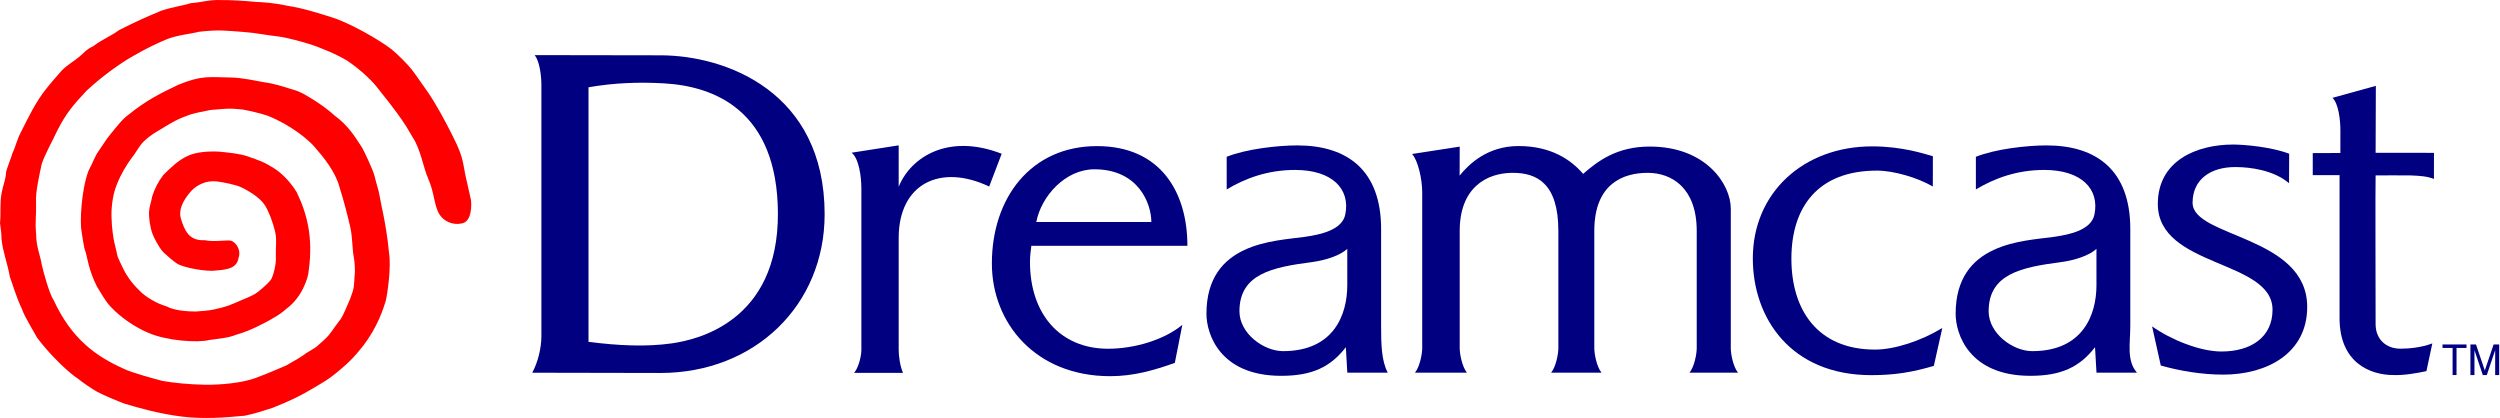 <?xml version="1.0" encoding="UTF-8" standalone="no"?>
<!-- Generator: Adobe Illustrator 13.0.0, SVG Export Plug-In . SVG Version: 6.00 Build 14948)  -->

<svg
   xmlns:dc="http://purl.org/dc/elements/1.1/"
   xmlns:cc="http://creativecommons.org/ns#"
   xmlns:rdf="http://www.w3.org/1999/02/22-rdf-syntax-ns#"
   xmlns:svg="http://www.w3.org/2000/svg"
   xmlns="http://www.w3.org/2000/svg"
   xmlns:sodipodi="http://sodipodi.sourceforge.net/DTD/sodipodi-0.dtd"
   xmlns:inkscape="http://www.inkscape.org/namespaces/inkscape"
   version="1.2"
   id="Layer_1"
   x="0px"
   y="0px"
   width="601.141"
   height="100.505"
   viewBox="0 0 601.141 100.505"
   xml:space="preserve"
   sodipodi:docname="logo.svg"
   inkscape:version="0.92.4 (5da689c313, 2019-01-14)"><defs
   id="defs29" /><sodipodi:namedview
   pagecolor="#ffffff"
   bordercolor="#666666"
   borderopacity="1"
   objecttolerance="10"
   gridtolerance="10"
   guidetolerance="10"
   inkscape:pageopacity="0"
   inkscape:pageshadow="2"
   inkscape:window-width="1920"
   inkscape:window-height="1018"
   id="namedview27"
   showgrid="false"
   inkscape:zoom="0.6138324"
   inkscape:cx="-51.316937"
   inkscape:cy="53.113007"
   inkscape:window-x="-8"
   inkscape:window-y="-8"
   inkscape:window-maximized="1"
   inkscape:current-layer="Layer_1" />

<g
   id="g848"><g
     style="fill:#000080"
     transform="matrix(1.06,0,0,1.06,0,-0.002)"
     id="g22">
	<path
   style="fill:#000080"
   d="m 556.359,85.077 v -6.146 h -2.285 v -0.789 h 5.444 v 0.789 h -2.266 v 6.146 z"
   id="polygon2"
   inkscape:connector-curvature="0" />
	<path
   style="fill:#000080"
   d="m 561.318,85.077 h -0.914 v -6.935 h 1.264 l 2,5.896 1.998,-5.896 h 1.264 v 6.935 h -0.91 v -5.635 l -1.895,5.635 h -0.914 l -1.893,-5.635 z"
   id="polygon4"
   inkscape:connector-curvature="0" />
	<path
   id="path6"
   d="m 122.813,19.344 c 0,-2.409 -0.458,-5.529 -1.522,-6.841 6.973,0 22.039,0.046 28.497,0.046 14.859,0 37.277,8.247 37.277,36.052 0,20.635 -15.826,36.008 -37.277,36.008 -4.705,0 -22.67,-0.058 -29.044,-0.058 1.306,-2.411 2.069,-5.685 2.069,-8.269 z M 133.5,77.543 c 6.858,0.892 13.189,1.165 18.917,0.347 5.542,-0.793 24.165,-4.805 24.049,-29.529 -0.109,-23.431 -14.581,-28.788 -25.731,-29.443 -5.819,-0.343 -11.436,-0.123 -17.236,0.881 z"
   inkscape:connector-curvature="0"
   style="fill:#000080" />
	<path
   id="path8"
   d="m 193.187,34.642 10.676,-1.667 c 0,2.186 0,8.596 0,9.4 2.738,-6.767 11.259,-12.205 23.366,-7.493 l -2.838,7.433 c -11.082,-5.26 -20.528,-0.646 -20.528,11.661 V 79.37 c 0,1.209 0.264,3.648 0.985,5.213 h -11.089 c 1.12,-1.381 1.64,-4.004 1.64,-5.213 V 42.74 c -0.003,-2.657 -0.545,-6.77 -2.212,-8.098 z"
   inkscape:connector-curvature="0"
   style="fill:#000080" />
	<path
   id="path10"
   d="m 530.719,39.738 c 0,0.693 0,30.229 0,32.434 0,10.183 7.019,12.905 12.219,12.905 2.197,0.107 5.313,-0.406 7.488,-0.889 l 1.338,-6.285 c -2.535,0.97 -5.481,1.197 -7.25,1.197 -3.26,0 -5.617,-2.164 -5.617,-5.549 0,-3.037 -0.077,-32.809 0,-33.761 h -0.034 c 0.432,0 7.196,-0.024 7.879,0 2.217,0.078 3.92,0.213 5.387,0.803 l 0.008,-5.919 c 0,0 -12.985,-0.017 -13.239,-0.017 l 0.053,-15.181 -9.838,2.719 c 1.356,1.269 1.797,4.982 1.797,7.431 0,0 -0.008,4.536 -0.008,5.083 -0.441,0 -5.438,0.025 -6.265,0.025 v 5.001 c 0.873,0 6.082,0.003 6.082,0.003 z"
   inkscape:connector-curvature="0"
   style="fill:#000080" />
	<path
   id="path12"
   d="m 488.193,74.036 c 4.229,3.021 10.866,5.703 15.733,5.703 6.752,0 11.588,-3.285 11.588,-9.469 0,-11.414 -26.022,-9.522 -26.022,-24.004 0,-9.792 8.756,-13.476 17.1,-13.476 2.683,0 8.806,0.582 12.697,2.088 l -0.031,6.688 c -3.459,-2.955 -8.735,-3.669 -12.213,-3.669 -5.521,0 -9.668,2.74 -9.668,8.112 0,7.887 26.002,7.43 26.002,23.621 0,10.471 -9.07,15.354 -19.055,15.354 -4.865,0 -9.939,-0.862 -14.16,-2.071 z"
   inkscape:connector-curvature="0"
   style="fill:#000080" />
	<path
   id="path14"
   d="m 331.107,39.839 c 0,-0.592 0.021,-5.895 0.021,-6.574 l -10.809,1.671 c 1.303,1.365 2.303,5.623 2.303,8.667 v 35.414 c 0,1.209 -0.519,4.143 -1.641,5.521 h 11.784 c -1.118,-1.381 -1.637,-4.313 -1.637,-5.521 V 52.372 c 0,-9.75 6.031,-13.164 12.035,-13.164 5.434,0 10.344,2.352 10.344,13.164 v 26.646 c 0,1.209 -0.52,4.142 -1.637,5.521 h 11.428 c -1.123,-1.381 -1.637,-4.313 -1.637,-5.521 V 52.372 c 0,-10.811 6.678,-13.164 12.123,-13.164 5.43,0 11.111,3.411 11.111,13.164 v 26.646 c 0,1.209 -0.515,4.142 -1.642,5.521 h 11.008 c -1.127,-1.381 -1.639,-4.313 -1.639,-5.521 V 47.312 c 0,-5.404 -5.516,-14.063 -18.391,-14.063 -7.492,0 -11.818,3.333 -15.103,6.2 -2.793,-3.26 -7.34,-6.317 -14.647,-6.317 -7.116,-0.003 -11.319,4.17 -13.374,6.707 z"
   inkscape:connector-curvature="0"
   style="fill:#000080" />
	<path
   id="path16"
   d="m 305.621,56.453 c -1.543,1.453 -4.773,2.579 -8.107,3.019 -8.762,1.147 -16.352,2.604 -16.352,11.137 0,5.063 5.52,9.048 9.891,9.048 11.578,0 14.57,-8.353 14.57,-14.935 V 56.453 Z M 278.269,35.57 c 4.419,-1.771 11.549,-2.583 16.021,-2.583 11.42,0 19.008,5.705 19.008,18.95 v 21.972 c 0,4.069 0.062,7.924 1.512,10.631 h -9.178 L 305.3,78.76 c -3.473,4.487 -7.627,6.495 -14.676,6.495 -13.91,0 -16.946,-9.503 -16.946,-14.069 0,-16.297 15.512,-16.485 22.249,-17.447 3.728,-0.526 8.521,-1.58 9.244,-5.074 1.188,-5.78 -2.942,-10.114 -11.385,-10.114 -6.197,0 -11.273,1.885 -15.514,4.422 z m 197.303,20.883 c -1.541,1.453 -4.773,2.579 -8.109,3.019 -8.76,1.147 -16.348,2.604 -16.348,11.137 0,5.063 5.516,9.048 9.887,9.048 11.576,0 14.57,-8.353 14.57,-14.935 z M 448.223,35.57 c 4.418,-1.771 11.556,-2.583 16.023,-2.583 11.414,0 19.002,5.705 19.002,18.95 v 21.972 c 0,4.069 -0.887,7.841 1.508,10.631 h -9.176 l -0.334,-5.78 c -3.478,4.487 -7.625,6.495 -14.674,6.495 -13.902,0 -16.943,-9.503 -16.943,-14.069 0,-16.297 15.512,-16.485 22.246,-17.447 3.729,-0.526 8.527,-1.58 9.242,-5.074 1.19,-5.78 -2.941,-10.114 -11.385,-10.114 -6.195,0 -11.271,1.885 -15.513,4.422 v -7.4 z"
   inkscape:connector-curvature="0"
   style="fill:#000080" />
	<path
   id="path18"
   d="m 438.451,42.308 c -3.443,-2.012 -8.879,-3.605 -12.67,-3.605 -13.312,0 -19.412,8.185 -19.412,19.976 0,11.68 5.965,20.625 18.983,20.625 4.462,0 10.535,-2.006 15.25,-4.902 l -1.918,8.593 c -4.799,1.428 -8.842,2.108 -14.194,2.108 -18.295,0 -26.871,-12.977 -26.871,-26.479 0,-14.921 11.504,-25.417 27.072,-25.417 6.805,0 11.771,1.668 13.776,2.238 z"
   inkscape:connector-curvature="0"
   style="fill:#000080" />
	<path
   id="path20"
   d="m 233.646,59.304 c 0.008,-1.234 0.172,-2.41 0.31,-3.55 h 35.401 c 0,-12.169 -6.087,-22.608 -20.505,-22.608 -14.965,0 -23.85,11.703 -23.85,26.63 0,13.498 9.891,25.56 26.832,25.56 5.356,0 9.834,-1.319 14.669,-3.012 l 1.701,-8.63 c -4.135,3.404 -10.817,5.418 -16.849,5.418 -10.841,0 -17.756,-7.849 -17.709,-19.808 z m 1.431,-8.948 c 1.149,-5.92 6.628,-11.952 13.184,-11.952 10.018,0 12.917,7.817 12.917,11.952 -0.002,0 -26.101,0.019 -26.101,0 z"
   inkscape:connector-curvature="0"
   style="fill:#000080" />
</g><path
     id="path24"
     d="m 68.984,1.364 c 4.209,0.632 8.51,2.104 10.753,2.789 4.518,1.381 11.851,5.674 14.443,7.731 1.227,0.973 3.801,3.524 4.801,4.807 0.972,1.25 2.828,3.958 4.011,5.628 1.888,2.754 4.108,6.856 5.989,10.63 2.104,4.218 2.248,5.44 2.885,8.965 l 1.39,6.216 c 0.13,1.075 0.241,5.016 -2.075,5.568 -2.313,0.552 -4.452,-0.512 -5.461,-2.073 -1.395,-2.159 -1.201,-5.223 -2.781,-8.731 -1.231,-2.835 -1.767,-6.957 -3.733,-9.92 L 97.665,30.367 C 94.937,26.168 92.095,22.836 90.401,20.662 88.905,18.835 86.117,16.353 83.476,14.587 81.03,13.105 77.08,11.414 74.23,10.544 73.323,10.248 69.433,9.105 67.02,8.784 63.741,8.416 61.585,7.898 58.471,7.678 54.622,7.407 52.78,7.065 47.789,7.648 45.898,8.162 42.906,8.365 40.21,9.395 38.034,10.282 35.008,11.716 32.043,13.458 c -3.194,1.751 -8.035,5.329 -11.249,8.384 -3.238,3.46 -4.859,5.317 -7.091,9.702 -0.987,2.169 -2.901,5.528 -3.673,7.896 -0.527,2.406 -1.53,6.892 -1.364,9.072 0.077,3.903 -0.265,4.708 0.029,7.9 0.011,2.874 0.953,4.865 1.347,7.217 0.334,1.622 1.895,7.24 2.857,8.549 4.378,9.437 10.259,13.525 16.813,16.475 1.847,0.942 7.625,2.488 9.296,2.93 2.852,0.514 6.603,0.859 10.214,0.928 3.799,0.073 9.036,-0.439 12.212,-1.611 3.44,-1.265 7.419,-3.065 7.373,-3.011 1.595,-0.882 4.031,-2.319 4.789,-2.949 1.466,-0.938 2.351,-1.302 3.217,-2.206 1.255,-1.095 2.013,-1.727 2.963,-3.086 0.527,-0.765 1.37,-1.937 2.183,-2.974 0.88,-1.442 1.386,-2.962 2.244,-4.839 1.026,-2.781 0.867,-2.647 1.064,-5.595 0.186,-0.856 -0.021,-3.731 -0.174,-4.219 -0.463,-2.653 -0.3,-4.993 -0.908,-7.57 -0.818,-3.485 -1.503,-6.094 -2.547,-9.436 -0.985,-3.763 -3.877,-7.251 -6.046,-9.742 -1.345,-1.545 -5.515,-5.19 -11.301,-7.468 -1.631,-0.548 -4.294,-1.17 -5.988,-1.479 -3.616,-0.377 -4.204,-0.135 -7.665,0.118 -1.192,0.208 -3.956,0.773 -4.975,1.13 -2.973,1.044 -4.066,1.708 -7.106,3.569 -1.415,0.822 -2.481,1.451 -3.929,2.806 -1.155,1.069 -1.981,2.884 -2.914,3.95 -1.282,1.743 -2.708,4.067 -3.665,6.575 -1.037,2.495 -1.371,6.006 -1.212,8.265 0,1.719 0.468,4.875 0.653,5.563 0.187,0.689 0.653,2.831 0.753,3.262 0.103,0.429 1.214,2.694 1.37,3.025 0.629,1.337 1.83,3.254 3.852,5.216 1.496,1.633 4.382,3.234 6.547,3.854 1.938,1.067 5.208,1.245 7.019,1.249 0.89,-0.056 3.164,-0.195 4.351,-0.478 2.408,-0.578 2.85,-0.594 5.331,-1.67 2.227,-1.033 3.736,-1.405 5.287,-2.548 0,0 2.128,-1.667 3.095,-2.888 0.51,-0.64 1.385,-3.711 1.231,-5.612 -0.073,-2.601 0.306,-4.077 -0.227,-6.217 -0.53,-2.141 -1.436,-4.621 -2.419,-6.15 -0.996,-1.548 -3.134,-3.056 -5.568,-4.259 -1.366,-0.674 -4.594,-1.298 -5.967,-1.459 -2.601,-0.31 -4.778,0.873 -6.1,2.224 -1.147,1.311 -3.414,4.032 -2.512,6.847 0.818,2.545 1.806,5.258 5.624,5.058 2.622,0.547 5.652,-0.243 6.662,0.219 1.498,0.851 2.073,2.728 1.53,4.041 -0.381,2.527 -2.802,2.829 -5.382,3.024 -2.312,0.387 -8.181,-0.744 -9.469,-1.71 -0.865,-0.513 -2.192,-1.746 -3.124,-2.582 -0.671,-0.602 -1.427,-1.938 -1.948,-2.899 -0.634,-1.181 -0.957,-2.05 -1.121,-2.817 -0.196,-0.912 -0.596,-2.657 -0.444,-4.399 0.105,-1.175 0.418,-1.677 0.73,-3.396 0.625,-1.951 1.4,-3.434 2.649,-5.126 1.624,-1.65 3.689,-3.614 5.705,-4.527 1.777,-0.939 4.891,-1.284 7.707,-1.12 2.286,0.218 4.986,0.497 6.775,1.095 3.058,1.092 3.932,1.311 6.444,2.895 2.12,1.312 4.254,3.728 5.446,5.728 2.534,5.185 3.987,10.951 2.931,18.718 -0.086,1.311 -0.494,2.59 -1.312,4.33 -0.757,1.602 -2.078,3.552 -4.07,5.018 -0.799,0.741 -2.063,1.655 -3.091,2.187 -1.458,0.884 -2.438,1.346 -3.958,2.109 -1.336,0.63 -2.895,1.347 -4.926,1.911 -2.201,0.871 -3.891,0.906 -6.66,1.318 -2.723,0.685 -10.181,0.198 -14.624,-1.762 -3.029,-1.276 -6.43,-3.521 -9.018,-6.26 -1.436,-1.508 -2.843,-4.237 -3.254,-4.796 -2.057,-3.954 -2.459,-7.669 -2.79,-8.454 -0.447,-1.06 -0.669,-3.44 -0.971,-5.067 -0.338,-1.828 -0.129,-9.481 1.715,-14.392 1.04,-1.956 1.649,-3.701 2.351,-4.616 1.265,-1.798 1.876,-2.921 2.95,-4.196 1.62,-1.964 2.799,-3.567 4.376,-4.698 4.022,-3.269 7.379,-4.995 11.924,-7.153 5.645,-2.299 7.341,-1.824 12.686,-1.738 2.404,0.021 5.902,0.777 7.623,1.089 3.194,0.425 5.024,1.195 7.182,1.797 2.309,0.645 3.643,1.675 5.541,2.819 1.559,1.006 3.395,2.387 4.607,3.508 3.104,2.275 4.599,4.667 6.501,7.604 0.347,0.492 2.603,5.304 2.963,6.644 0.168,0.671 0.676,2.597 1.006,3.723 0.42,1.787 0.627,3.368 1.099,5.384 0.42,2.075 1.137,5.993 1.446,9.657 0.525,3.144 -0.314,9.56 -0.806,11.527 -1.097,3.672 -3.022,8.154 -6.816,12.472 -1.611,1.913 -3.324,3.392 -5.305,5.002 -1.513,1.261 -2.813,2 -5.154,3.395 -3.177,1.896 -5.594,3.108 -10.049,4.849 -1.813,0.582 -4.099,1.348 -6.561,1.856 C 54.078,100.395 49.175,100.816 43.824,100.18 38.472,99.542 33.112,98.035 29.945,97.064 28.197,96.409 24.812,94.991 23.394,94.222 22.47,93.756 19.372,91.637 18.848,91.128 16.727,89.817 11.978,85.35 8.911,81.188 8.24,79.897 5.824,76.041 5.3,74.35 3.907,71.491 2.936,68.031 2.367,66.553 1.764,63.102 0.746,60.882 0.35,57.422 0.394,56.608 0.187,54.689 0,53.628 0.269,51.258 -0.091,49.027 0.38,46.446 0.793,44.269 1.338,43.361 1.47,41.393 1.598,40.551 2.679,38.019 2.97,36.892 3.846,35.036 4.062,33.508 5.204,31.434 6.847,28.202 8.568,24.485 11.208,21.237 c 0.755,-1.007 2.894,-3.423 3.622,-4.259 1.723,-1.723 2.734,-1.995 4.688,-3.722 0.201,-0.127 1.494,-1.599 2.847,-2.105 2.238,-1.73 4.175,-2.365 6.307,-3.939 4.272,-2.129 5.829,-2.848 10.07,-4.614 2.453,-0.875 5.868,-1.357 7.098,-1.834 2.342,-0.145 4.72,-0.892 7.182,-0.744 2.764,-0.025 5.55,0.172 8.329,0.424 1.873,0.108 4.318,0.199 7.633,0.92 z"
     inkscape:connector-curvature="0"
     style="fill:#ff0000;stroke-width:1.06" /></g>
</svg>